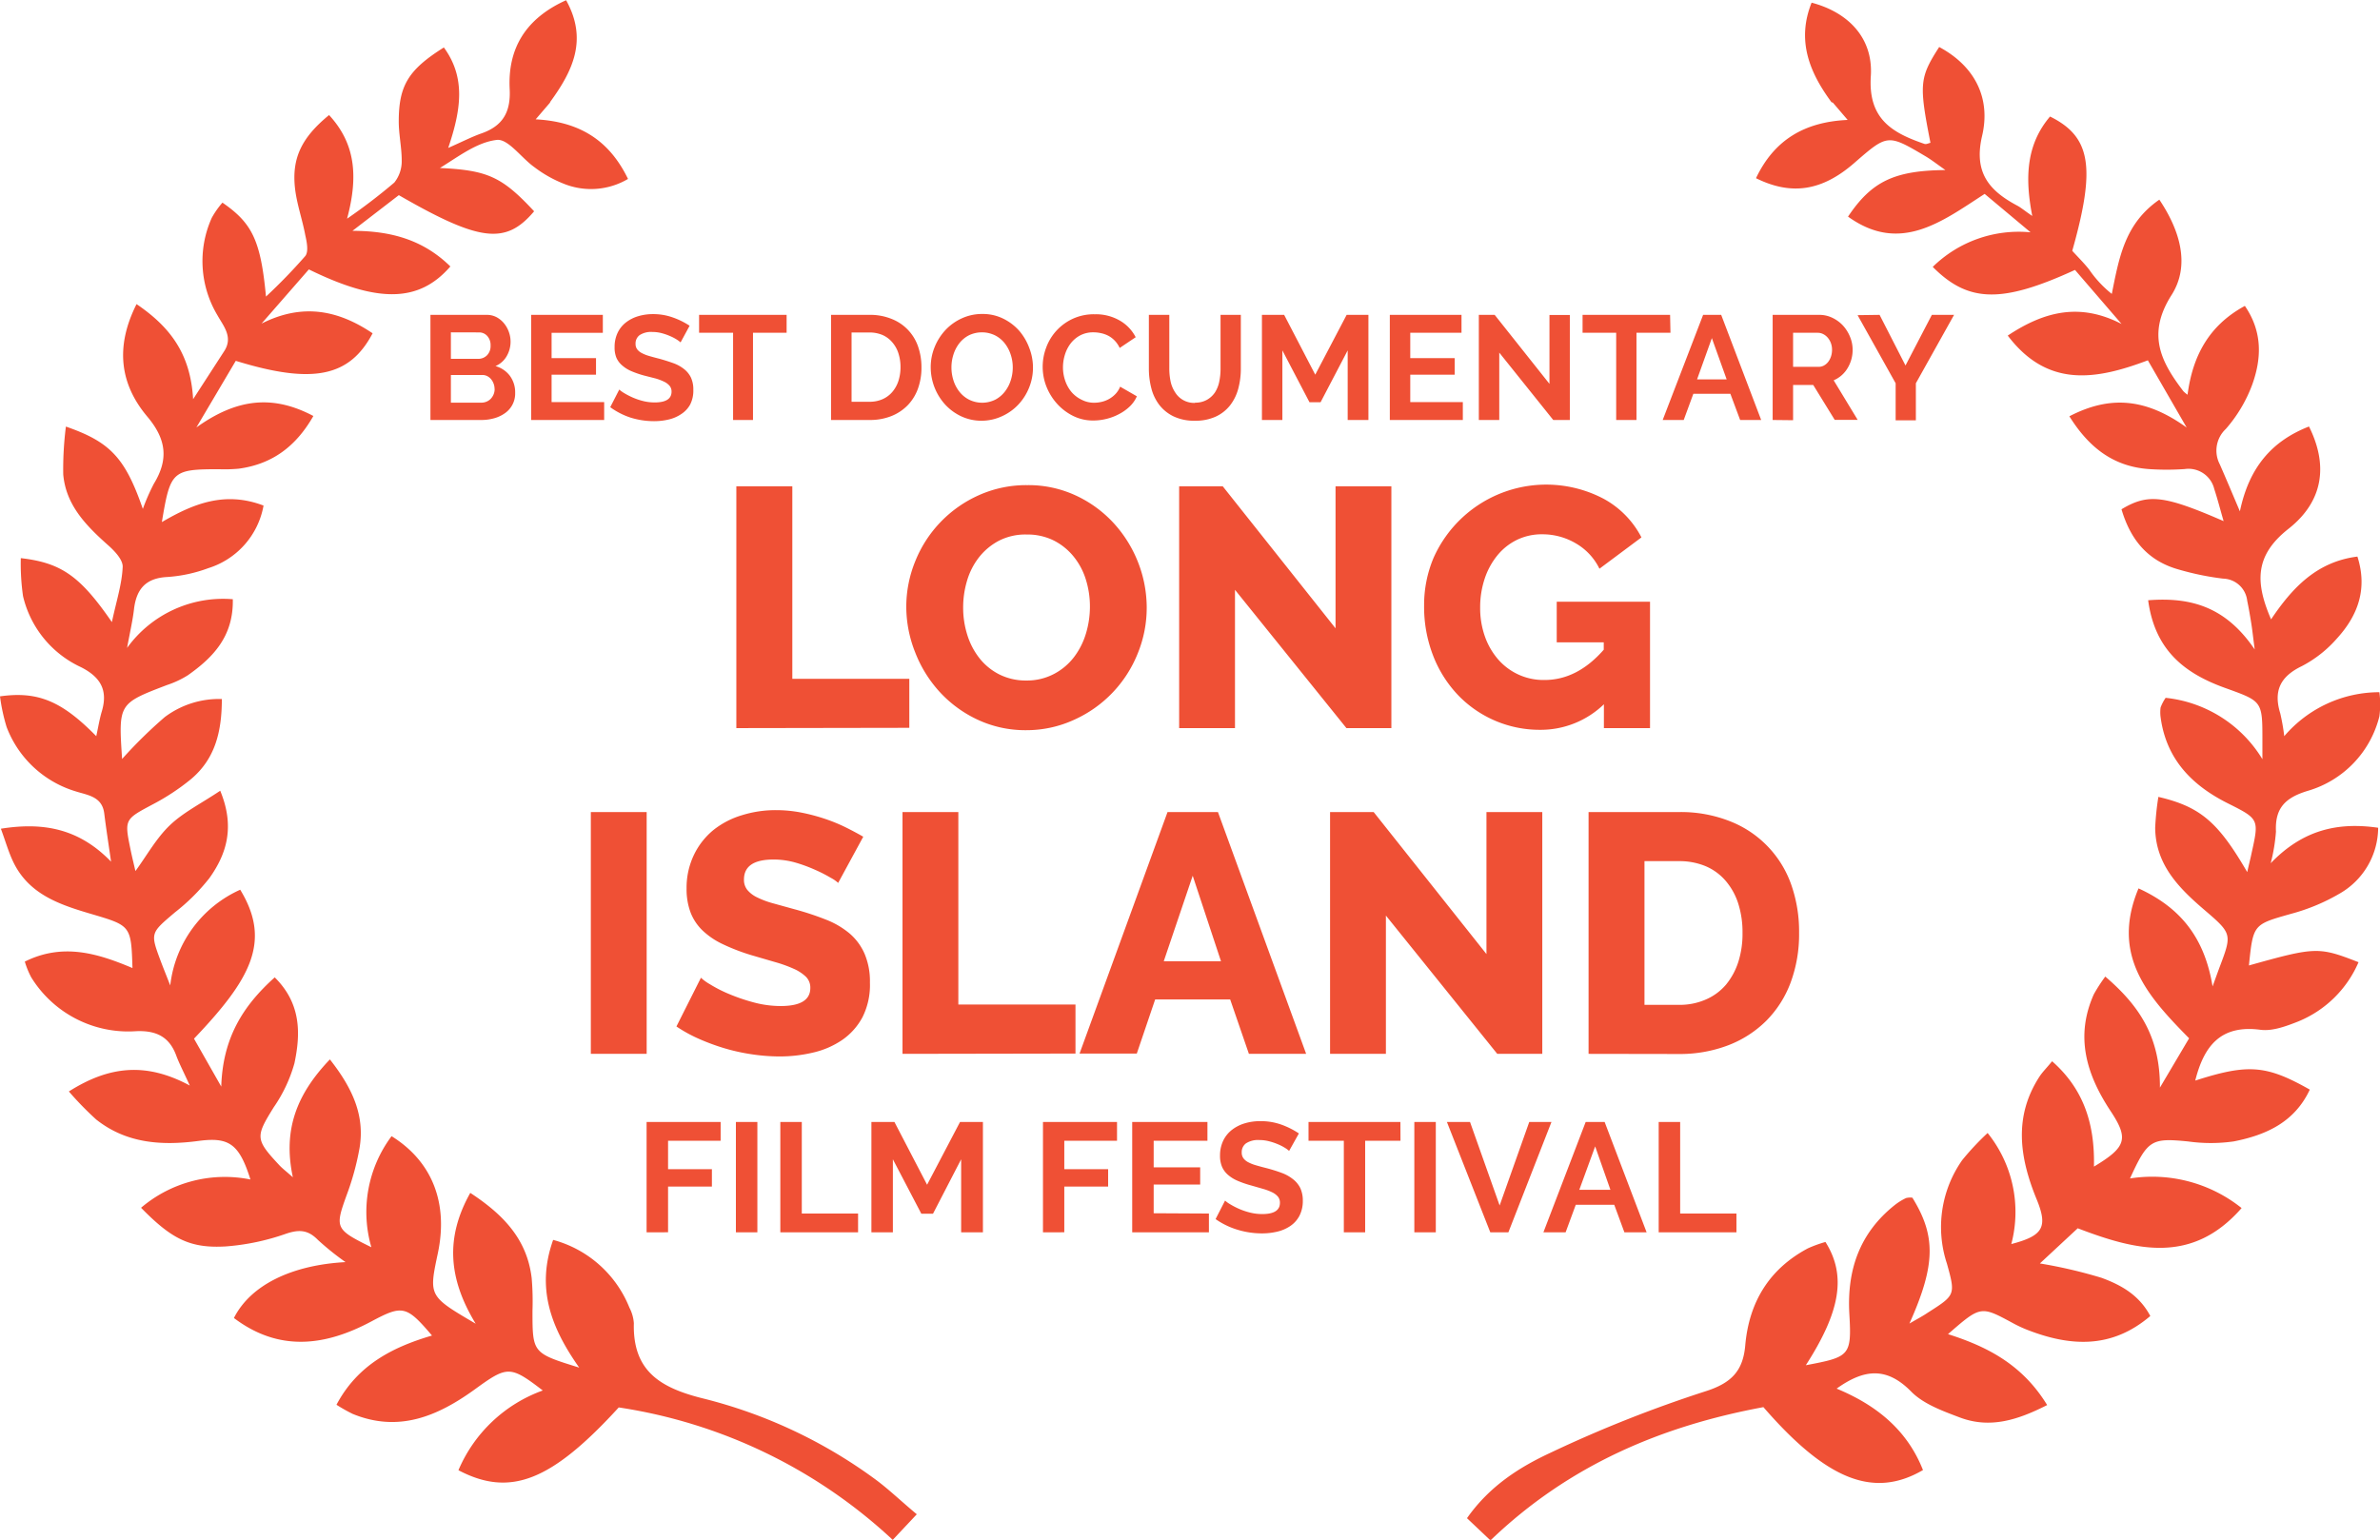 <svg xmlns="http://www.w3.org/2000/svg" viewBox="0 0 321.41 208"><defs><style>.cls-1{fill:#ef5035}</style></defs><title>longisland-laurel-red_1</title><g id="Layer_2" data-name="Layer 2"><g id="Layer_1-2" data-name="Layer 1"><path class="cls-1" d="M247.34 13.81c-3-4.06-4.73-8.35-2.69-13.45 4.93 1.3 8.31 4.74 8 9.87-.4 5.84 2.87 7.71 7.25 9.21.22.08.53-.09.8-.15-1.56-7.93-1.48-8.8 1.18-12.94 4.9 2.63 7 7 5.78 12.07-1.13 4.93 1 7.36 4.79 9.37.5.27.94.66 2 1.38-1-5.13-.83-9.63 2.4-13.43 5.53 2.73 6.19 6.86 3 18.14.71.78 1.54 1.6 2.26 2.5a15.1 15.1 0 0 0 3.08 3.32c1-5 1.78-9.52 6.42-12.73 2.83 4.21 4.18 8.9 1.65 12.88-3.36 5.28-1.46 9 1.6 13a4.91 4.91 0 0 0 .56.47c.68-5.19 2.84-9.34 7.74-12 2.42 3.53 2.25 7.13 1 10.62a19.23 19.23 0 0 1-3.57 6 4 4 0 0 0-.82 4.77c.82 1.86 1.6 3.73 2.72 6.36 1.25-6 4.37-9.52 9.33-11.46 2.53 5.06 2.08 10-2.77 13.82-4.58 3.61-4.5 7.24-2.35 12.23 2.88-4.29 6.18-7.79 11.66-8.48 1.39 4.36.07 7.93-2.71 11a16.33 16.33 0 0 1-4.8 3.8c-2.93 1.41-3.84 3.36-2.91 6.38a27.79 27.79 0 0 1 .54 3.08 16.89 16.89 0 0 1 12.85-5.94 12.64 12.64 0 0 1 0 3.25 14 14 0 0 1-9.66 10.07c-3.08.93-4.46 2.35-4.31 5.51a23.94 23.94 0 0 1-.71 4.27c4.3-4.47 9-5.59 14.51-4.79a10.31 10.31 0 0 1-5.2 8.89 26.51 26.51 0 0 1-6.47 2.71c-5.18 1.47-5.21 1.37-5.78 7 9-2.52 9.41-2.54 14.8-.44a15.07 15.07 0 0 1-8.13 8c-1.62.64-3.48 1.34-5.11 1.13-5.43-.72-7.65 2.25-8.81 6.86 7.11-2.28 9.57-2.12 15.47 1.22-2.06 4.42-5.94 6.15-10.29 7a22.13 22.13 0 0 1-6.16 0c-4.93-.48-5.44-.24-7.83 5a19.32 19.32 0 0 1 15.07 4c-6.7 7.66-14.26 5.74-22.13 2.73l-5.11 4.75a65.79 65.79 0 0 1 8.32 1.94c2.56.94 5.07 2.28 6.59 5.16-5.21 4.45-10.77 4.13-16.56 1.89a17.34 17.34 0 0 1-2-.93c-4.34-2.35-4.34-2.36-8.76 1.49 5.35 1.7 10.06 4.13 13.39 9.58-3.94 2-7.69 3.23-11.81 1.67-2.32-.88-4.9-1.81-6.56-3.5-3.27-3.32-6.3-3.09-10.06-.39 5.38 2.23 9.53 5.59 11.66 11-6.67 3.89-13 1.35-21.55-8.5-13.69 2.54-26.22 7.78-36.86 18l-3.17-3c3.06-4.35 7.1-6.9 11.3-8.85a172.52 172.52 0 0 1 20.85-8.27c3.56-1.12 5.13-2.76 5.43-6.23.51-5.82 3.22-10.31 8.46-13.1a17 17 0 0 1 2.37-.86c2.87 4.55 2 9.42-2.65 16.65 5.89-1.12 6.21-1.24 5.88-6.88-.35-6 1.39-11 6.17-14.79a8 8 0 0 1 1.48-.91 2.29 2.29 0 0 1 .86-.05c3.19 5.16 3.15 9.08-.4 17 1.07-.63 1.79-1 2.48-1.47 3.72-2.37 3.76-2.39 2.59-6.61a15.72 15.72 0 0 1 2.07-14.01 36.25 36.25 0 0 1 3.42-3.65 17 17 0 0 1 3.2 15c4.3-1.12 5-2.27 3.37-6.17-2.26-5.56-3.06-11.05.43-16.44.39-.6.91-1.11 1.71-2.08 4.42 3.89 5.77 8.72 5.65 14.23 4.37-2.63 4.73-3.75 2.25-7.5-3.26-4.93-4.83-10.06-2.26-15.79a22.45 22.45 0 0 1 1.54-2.38c4.46 3.83 7.41 8 7.38 15l3.94-6.66c-5.51-5.6-10.63-11.15-6.83-20.25 5.61 2.57 8.91 6.59 10 13.24.47-1.29.69-1.9.91-2.5 1.75-4.62 1.75-4.61-2.15-7.95-3.41-2.93-6.48-6.09-6.51-11a37.11 37.11 0 0 1 .43-4.15c5.69 1.33 8.08 3.42 12 10.16.22-1 .43-1.79.6-2.62 1-4.52 1-4.56-3.22-6.67-4.89-2.45-8.33-6-9.08-11.64a5 5 0 0 1 0-1.31 6.26 6.26 0 0 1 .68-1.3 17.41 17.41 0 0 1 13.07 8.29v-2.53c0-5.31 0-5.28-4.94-7.06-5.41-1.93-9.57-5-10.49-11.88 5.83-.45 10.5.91 14.39 6.65-.24-1.84-.33-2.71-.47-3.57-.16-1-.33-2-.54-3a3.36 3.36 0 0 0-3.25-3 37.34 37.34 0 0 1-6-1.23c-4-1.12-6.45-3.8-7.73-8.14 3.58-2.14 5.69-1.92 13.79 1.6-.47-1.62-.82-3-1.26-4.33a3.58 3.58 0 0 0-4-2.7 35.52 35.52 0 0 1-4.85 0c-4.75-.35-8.05-2.86-10.72-7.13 5.5-2.85 10.34-2.44 15.84 1.52l-5.24-9.08c-7 2.64-13.54 3.76-18.92-3.34 5.08-3.38 9.86-4.41 15.37-1.57l-6.29-7.3c-9.85 4.52-14.39 4.45-19.21-.41a16.6 16.6 0 0 1 13.21-4.67l-6.2-5.19c-5.79 3.75-11.41 8.13-18.45 3.07 3.19-4.76 6.26-6.23 13.15-6.29-1.09-.76-1.88-1.39-2.75-1.9-5.07-3-5.08-2.95-9.62 1-4.27 3.69-8.38 4.39-13.21 2 2.41-5.06 6.41-7.6 12.38-7.87l-2-2.34zm-173-.02l-2 2.33c5.94.31 9.94 2.83 12.47 8.05a9.82 9.82 0 0 1-8.82.59 16.48 16.48 0 0 1-3.81-2.17c-1.76-1.24-3.56-3.87-5.09-3.69-2.7.31-5.21 2.28-7.68 3.79 6.43.31 8.37 1.17 12.72 5.85-3.81 4.52-7.3 4.15-18.27-2.18l-6.26 4.82c5.27 0 9.59 1.25 13.22 4.81-4.2 4.86-9.73 5-19.11.4l-6.39 7.32c5.46-2.76 10.27-1.88 15 1.31-3.1 5.89-8.06 6.93-18.48 3.72l-5.32 9c5.49-3.94 10.35-4.43 15.8-1.55-2.38 4.17-5.62 6.52-10.1 7.12a20.56 20.56 0 0 1-2.64.07c-6.33 0-6.58.25-7.72 7.14 4.27-2.5 8.52-4.21 13.73-2.23a10.86 10.86 0 0 1-7.45 8.45 19.56 19.56 0 0 1-5.58 1.2c-2.94.16-4.16 1.69-4.47 4.4-.17 1.44-.5 2.87-.93 5.18a16 16 0 0 1 14.28-6.58c.11 5-2.65 7.86-6.07 10.27a12.69 12.69 0 0 1-2.79 1.31c-6.59 2.52-6.59 2.51-6.09 10a62.5 62.5 0 0 1 5.76-5.66 12.22 12.22 0 0 1 7.71-2.44c0 4.47-.94 8.14-4.21 10.86a30.39 30.39 0 0 1-5.14 3.38c-3.74 2-3.83 2-3 6 .2 1 .45 2 .68 3 1.55-2.12 2.82-4.44 4.65-6.19s4.22-2.93 6.8-4.66c2 4.84.9 8.49-1.46 11.8a27.5 27.5 0 0 1-4.68 4.65c-3.28 2.79-3.32 2.74-1.9 6.55.35.93.72 1.84 1.29 3.3a16.17 16.17 0 0 1 9.45-12.93c4.27 7 1.39 12.11-6.24 20.12l3.68 6.47c.2-6.53 2.9-10.88 7.22-14.75 3.58 3.54 3.51 7.6 2.66 11.61a19.74 19.74 0 0 1-2.79 5.93c-2.48 4-2.52 4.33.79 7.87.39.41.85.76 1.79 1.59-1.38-6.44.55-11.26 5-15.92 3 3.82 4.76 7.52 4 12a36.19 36.19 0 0 1-1.75 6.37c-1.58 4.39-1.54 4.59 3.35 7a17.1 17.1 0 0 1 2.73-15c5.55 3.45 7.68 9.11 6.24 15.86-1.22 5.75-1.22 5.75 5.12 9.47-3.71-6.1-4.11-11.64-.73-17.67 4.46 2.92 7.67 6.26 8.29 11.5a36.85 36.85 0 0 1 .11 4.41c0 5.73 0 5.73 6.31 7.69-3.79-5.37-5.85-10.7-3.52-17.25a15.4 15.4 0 0 1 10.3 9.15 5.36 5.36 0 0 1 .6 2.11c-.17 6.52 3.64 8.75 9.44 10.18a66.27 66.27 0 0 1 23 10.78c1.88 1.36 3.56 3 5.77 4.84l-3.25 3.46a69.34 69.34 0 0 0-37-17.89c-9.07 9.92-14.65 12.17-21.65 8.48a19.59 19.59 0 0 1 11.39-10.77c-4.42-3.39-4.78-3.35-9.22-.12-5 3.61-10.26 5.83-16.46 3.28a22.37 22.37 0 0 1-2.18-1.23c2.85-5.37 7.55-7.78 12.9-9.35-3.47-4.09-4-4.14-8.22-1.89-6.24 3.33-12.46 4.11-18.53-.48 2.28-4.51 7.89-7.16 15.07-7.55a37.83 37.83 0 0 1-3.73-3c-1.32-1.35-2.51-1.44-4.31-.83a31.55 31.55 0 0 1-8.11 1.71c-4.84.29-7.33-1-11.46-5.22a17.45 17.45 0 0 1 14.77-3.82c-1.52-4.83-2.9-5.75-7-5.21-4.94.66-9.74.36-13.84-2.9a43.72 43.72 0 0 1-3.68-3.78c5.4-3.42 10.38-4 16.33-.8-.81-1.79-1.39-2.89-1.81-4-.94-2.61-2.75-3.46-5.46-3.34A15.39 15.39 0 0 1 4.21 132a11.79 11.79 0 0 1-.86-2.11c5.15-2.56 9.85-1.11 14.54.87-.18-5.71-.21-5.72-5.48-7.28-4.28-1.26-8.52-2.63-10.64-7.1-.61-1.28-1-2.66-1.65-4.44C6 111 10.75 112 15 116.39c-.36-2.5-.67-4.49-.92-6.5-.28-2.33-2.27-2.48-3.87-3a14.42 14.42 0 0 1-9.32-8.7A25.12 25.12 0 0 1 0 94.06c5.11-.72 8.34.63 13 5.38.27-1.24.44-2.3.74-3.32.86-2.86-.12-4.64-2.8-6a14.12 14.12 0 0 1-7.83-9.6 30.84 30.84 0 0 1-.3-5.13c5.45.63 8 2.4 12.3 8.64.61-2.86 1.37-5.17 1.46-7.5 0-1-1.19-2.21-2.1-3-2.91-2.6-5.58-5.36-5.93-9.46a45.58 45.58 0 0 1 .36-6.45c6 2.08 8 4.23 10.39 11.12a28.08 28.08 0 0 1 1.49-3.4c2-3.28 1.7-6-.89-9.07-3.65-4.33-4.39-9.36-1.45-15.19 4.55 3.09 7.29 6.72 7.64 12.84l4.2-6.49c1.24-1.91-.11-3.39-.93-4.87a14.24 14.24 0 0 1-.75-13.14 11.78 11.78 0 0 1 1.44-2.05c4 2.76 5.17 5.08 5.88 12.69a74.64 74.64 0 0 0 5.31-5.48c.46-.58.21-1.88 0-2.8-.4-2.16-1.17-4.27-1.4-6.44-.42-4 .91-6.77 4.61-9.8 3.5 3.8 4 8.16 2.43 14a78.87 78.87 0 0 0 6.38-4.88 4.6 4.6 0 0 0 1-3c0-1.74-.4-3.5-.4-5.25 0-4.9 1.33-7 6.09-10 3 4.1 2.31 8.47.59 13.57 1.91-.84 3.16-1.49 4.46-1.95 2.88-1 4-2.85 3.84-6-.28-5.49 2.16-9.54 7.62-12 3 5.39.83 9.66-2.2 13.81z"/><path class="cls-1" d="M99.44 98.35V65.69H107v26h15.8v6.62zm39.14.28A15.19 15.19 0 0 1 132 97.2a16.31 16.31 0 0 1-5.11-3.75 17 17 0 0 1-3.29-5.31 16.73 16.73 0 0 1-1.21-6.14 16.29 16.29 0 0 1 1.22-6.21 16.47 16.47 0 0 1 8.58-8.9 15.62 15.62 0 0 1 6.53-1.36 15.2 15.2 0 0 1 6.63 1.43 16.16 16.16 0 0 1 5.11 3.77 17 17 0 0 1 3.25 5.27 16.8 16.8 0 0 1 1.15 6.07 16.3 16.3 0 0 1-1.22 6.21 16.53 16.53 0 0 1-8.53 8.92 15.4 15.4 0 0 1-6.53 1.43zm-8.51-16.56a12.24 12.24 0 0 0 .55 3.66 9.79 9.79 0 0 0 1.63 3.15 8 8 0 0 0 2.69 2.21 7.93 7.93 0 0 0 3.68.83 7.79 7.79 0 0 0 3.78-.92 8.18 8.18 0 0 0 2.67-2.28 10 10 0 0 0 1.59-3.17 12.55 12.55 0 0 0 .53-3.61 12.19 12.19 0 0 0-.55-3.66 9.28 9.28 0 0 0-1.64-3.09 8.25 8.25 0 0 0-2.71-2.19 8 8 0 0 0-3.66-.8 7.82 7.82 0 0 0-3.75.85 8.36 8.36 0 0 0-2.67 2.23 9.43 9.43 0 0 0-1.61 3.15 12.56 12.56 0 0 0-.53 3.63zm36.71-2.4v18.68h-7.54V65.69h5.89l15.23 19.18V65.69h7.54v32.66h-6.07zm49.82 15.46a12.29 12.29 0 0 1-8.6 3.45 15.28 15.28 0 0 1-11.06-4.65 16.17 16.17 0 0 1-3.38-5.31 18.23 18.23 0 0 1-1.24-6.83 16.39 16.39 0 0 1 1.24-6.35 16.65 16.65 0 0 1 23-8.07 12.41 12.41 0 0 1 5.11 5.22L216 76.82a8 8 0 0 0-3.2-3.43 8.86 8.86 0 0 0-4.53-1.22 7.64 7.64 0 0 0-3.43.76 7.83 7.83 0 0 0-2.65 2.12 9.89 9.89 0 0 0-1.7 3.15 12.15 12.15 0 0 0-.6 3.86 11.48 11.48 0 0 0 .64 3.91 9.53 9.53 0 0 0 1.79 3.1 8.11 8.11 0 0 0 6.26 2.78q4.42 0 8-4.09v-1h-6.35v-5.48h12.6v17.07h-6.23zM79.79 142.35v-32.66h7.54v32.66zm33.4-23.09a4.6 4.6 0 0 0-1-.69 18.19 18.19 0 0 0-2.07-1.06 20.08 20.08 0 0 0-2.71-1 10.84 10.84 0 0 0-2.94-.41q-4 0-4 2.71a2.15 2.15 0 0 0 .44 1.38 3.85 3.85 0 0 0 1.29 1 11.82 11.82 0 0 0 2.14.81l3 .83a39.27 39.27 0 0 1 4.23 1.4 11.34 11.34 0 0 1 3.2 1.89 7.63 7.63 0 0 1 2 2.74 9.5 9.5 0 0 1 .71 3.86 9.68 9.68 0 0 1-1 4.67 8.73 8.73 0 0 1-2.74 3.08 11.55 11.55 0 0 1-3.91 1.7 19.47 19.47 0 0 1-4.55.53 25.38 25.38 0 0 1-3.68-.28 26.55 26.55 0 0 1-3.68-.8 29.23 29.23 0 0 1-3.47-1.27 19.37 19.37 0 0 1-3.1-1.7l3.31-6.58a6.45 6.45 0 0 0 1.2.87 17.85 17.85 0 0 0 2.51 1.29 25.43 25.43 0 0 0 3.34 1.15 14 14 0 0 0 3.72.51q4 0 4-2.44a2.06 2.06 0 0 0-.6-1.52 5.65 5.65 0 0 0-1.66-1.08 18 18 0 0 0-2.51-.9l-3.15-.92a27.19 27.19 0 0 1-3.91-1.5 10.31 10.31 0 0 1-2.74-1.86 6.75 6.75 0 0 1-1.61-2.44 9 9 0 0 1-.53-3.22 10.26 10.26 0 0 1 1-4.55 9.84 9.84 0 0 1 2.62-3.34 11.42 11.42 0 0 1 3.84-2 15.25 15.25 0 0 1 4.62-.69 17.58 17.58 0 0 1 3.36.32 25.4 25.4 0 0 1 3.17.83 22.87 22.87 0 0 1 2.83 1.15q1.31.65 2.42 1.29zm8.69 23.09v-32.66h7.54v26h15.82v6.62zm35.79-32.66h6.81l11.91 32.66h-7.73l-2.53-7.35H156l-2.48 7.31h-7.73zm7.22 20.15l-3.82-11.55-3.91 11.55zm22.27-6.17v18.68h-7.54v-32.66h5.89l15.23 19.18v-19.18h7.54v32.66h-6.08zm27.37 18.68v-32.66h12.19a18 18 0 0 1 7.08 1.31 14.25 14.25 0 0 1 8.16 8.67 19.06 19.06 0 0 1 1 6.33 18.77 18.77 0 0 1-1.15 6.74 14.49 14.49 0 0 1-3.29 5.15 14.77 14.77 0 0 1-5.15 3.31 18.32 18.32 0 0 1-6.69 1.17zM235.32 126a12.71 12.71 0 0 0-.57-3.93 8.85 8.85 0 0 0-1.68-3.06 7.33 7.33 0 0 0-2.71-2 9.14 9.14 0 0 0-3.63-.69h-4.65v19.41h4.65a8.76 8.76 0 0 0 3.68-.74 7.44 7.44 0 0 0 2.69-2 9.34 9.34 0 0 0 1.66-3.08 12.54 12.54 0 0 0 .56-3.91zM69.57 53.07a3.22 3.22 0 0 1-1.35 2.72 4.63 4.63 0 0 1-1.46.7 6.34 6.34 0 0 1-1.77.24h-6.86v-14.2h7.6a2.8 2.8 0 0 1 1.34.32 3.34 3.34 0 0 1 1 .83 3.82 3.82 0 0 1 .65 1.16 3.88 3.88 0 0 1-.29 3.26 3.17 3.17 0 0 1-1.52 1.35 3.65 3.65 0 0 1 1.93 1.29 3.73 3.73 0 0 1 .73 2.33zm-8.68-8.18v3.58h3.68a1.64 1.64 0 0 0 1.19-.47 1.76 1.76 0 0 0 .49-1.32 1.82 1.82 0 0 0-.45-1.3 1.46 1.46 0 0 0-1.11-.48zm5.9 7.66a2.08 2.08 0 0 0-.13-.73 2 2 0 0 0-.35-.61 1.64 1.64 0 0 0-.52-.41 1.46 1.46 0 0 0-.66-.15h-4.24v3.74H65a1.8 1.8 0 0 0 .71-.14 1.7 1.7 0 0 0 .57-.39 1.9 1.9 0 0 0 .52-1.31zm14.8 1.76v2.42h-9.86v-14.2h9.68v2.42h-6.92v3.42h6v2.24h-6v3.7zm10.32-8.06a3.41 3.41 0 0 0-.51-.38 6.18 6.18 0 0 0-.9-.47 7.86 7.86 0 0 0-1.15-.4 5 5 0 0 0-1.26-.16 2.82 2.82 0 0 0-1.7.42 1.39 1.39 0 0 0-.56 1.18 1.21 1.21 0 0 0 .21.73 1.81 1.81 0 0 0 .61.51 5.08 5.08 0 0 0 1 .4q.61.18 1.41.38 1 .28 1.89.6a5.12 5.12 0 0 1 1.44.8 3.29 3.29 0 0 1 .92 1.14 3.82 3.82 0 0 1 .32 1.65 4.12 4.12 0 0 1-.43 2 3.62 3.62 0 0 1-1.2 1.28 5.05 5.05 0 0 1-1.68.73 8.45 8.45 0 0 1-2 .23 10.69 10.69 0 0 1-3.16-.48A9.75 9.75 0 0 1 82.41 55l1.22-2.38a3.84 3.84 0 0 0 .65.47 10 10 0 0 0 1.11.58 8.65 8.65 0 0 0 1.42.49 6.42 6.42 0 0 0 1.6.2q2.28 0 2.28-1.46a1.2 1.2 0 0 0-.26-.78 2.22 2.22 0 0 0-.74-.56 7.1 7.1 0 0 0-1.16-.44L87 50.73a13 13 0 0 1-1.77-.61 4.66 4.66 0 0 1-1.23-.78 2.93 2.93 0 0 1-.75-1 3.61 3.61 0 0 1-.25-1.45 4.41 4.41 0 0 1 .4-1.92 3.88 3.88 0 0 1 1.11-1.4 5 5 0 0 1 1.65-.85 6.82 6.82 0 0 1 2-.29 7.84 7.84 0 0 1 2.76.47 10.32 10.32 0 0 1 2.21 1.1zm14.32-1.3h-4.54v11.78H99V44.95h-4.59v-2.42h11.82zm6 11.78v-14.2h5.16a7.72 7.72 0 0 1 3.05.56 6.13 6.13 0 0 1 3.56 3.77 8.47 8.47 0 0 1 .44 2.75 8.32 8.32 0 0 1-.49 2.93 6.26 6.26 0 0 1-1.41 2.24 6.36 6.36 0 0 1-2.21 1.44 7.81 7.81 0 0 1-2.89.51zm9.38-7.12a6 6 0 0 0-.28-1.88 4.2 4.2 0 0 0-.82-1.48 3.65 3.65 0 0 0-1.33-1 4.49 4.49 0 0 0-1.79-.34H115v9.36h2.4a4.33 4.33 0 0 0 1.81-.36 3.7 3.7 0 0 0 1.32-1 4.4 4.4 0 0 0 .81-1.49 6 6 0 0 0 .27-1.81zm11 7.22a6.45 6.45 0 0 1-2.83-.61 7 7 0 0 1-2.18-1.62 7.51 7.51 0 0 1-1.91-5 7.13 7.13 0 0 1 .53-2.72 7.49 7.49 0 0 1 1.46-2.3 7 7 0 0 1 2.21-1.58 6.56 6.56 0 0 1 2.78-.59 6.24 6.24 0 0 1 2.81.63 7 7 0 0 1 2.17 1.65A7.63 7.63 0 0 1 139 47a7.31 7.31 0 0 1 .5 2.64 7.18 7.18 0 0 1-.52 2.71 7.36 7.36 0 0 1-1.44 2.28 6.93 6.93 0 0 1-2.2 1.58 6.56 6.56 0 0 1-2.73.62zm-4.12-7.2a5.69 5.69 0 0 0 .28 1.78 4.75 4.75 0 0 0 .81 1.52 4 4 0 0 0 1.3 1.06 4 4 0 0 0 3.52 0 4 4 0 0 0 1.3-1.09 4.85 4.85 0 0 0 .8-1.53 5.66 5.66 0 0 0 .27-1.73 5.53 5.53 0 0 0-.29-1.78 4.91 4.91 0 0 0-.82-1.52 3.93 3.93 0 0 0-1.3-1.05 4.05 4.05 0 0 0-3.51 0 3.94 3.94 0 0 0-1.3 1.08 4.83 4.83 0 0 0-.79 1.52 5.66 5.66 0 0 0-.27 1.74zm12.32-.1a7.35 7.35 0 0 1 .47-2.57 6.89 6.89 0 0 1 3.57-3.89 6.79 6.79 0 0 1 3-.62 6.45 6.45 0 0 1 3.39.86 5.49 5.49 0 0 1 2.13 2.24L151.21 47a3.62 3.62 0 0 0-.68-1 3.42 3.42 0 0 0-.86-.65 3.86 3.86 0 0 0-1-.35 4.55 4.55 0 0 0-1-.11 3.72 3.72 0 0 0-1.81.42 4 4 0 0 0-1.28 1.09 4.83 4.83 0 0 0-.77 1.52 5.77 5.77 0 0 0-.26 1.69 5.51 5.51 0 0 0 .3 1.81 4.82 4.82 0 0 0 .85 1.53 4.24 4.24 0 0 0 1.38 1.05 3.61 3.61 0 0 0 1.69.4 4.44 4.44 0 0 0 1-.12 3.73 3.73 0 0 0 1.86-1.05 3.09 3.09 0 0 0 .64-1l2.26 1.3a4.27 4.27 0 0 1-1 1.41 6.24 6.24 0 0 1-1.42 1 7.24 7.24 0 0 1-1.69.64 7.4 7.4 0 0 1-1.76.22 6 6 0 0 1-2.78-.64 7.23 7.23 0 0 1-2.17-1.67 7.75 7.75 0 0 1-1.42-2.34 7.31 7.31 0 0 1-.48-2.62zm20.58 4.86A3.16 3.16 0 0 0 163 54a3.22 3.22 0 0 0 1.08-1 4.29 4.29 0 0 0 .58-1.47 8.5 8.5 0 0 0 .17-1.71v-7.29h2.74v7.24a10.34 10.34 0 0 1-.35 2.74 6.29 6.29 0 0 1-1.1 2.24 5.27 5.27 0 0 1-1.93 1.52 6.53 6.53 0 0 1-2.82.56 6.45 6.45 0 0 1-2.89-.59 5.39 5.39 0 0 1-1.93-1.56 6.23 6.23 0 0 1-1.07-2.25 10.58 10.58 0 0 1-.33-2.66v-7.24h2.76v7.24a8.61 8.61 0 0 0 .17 1.73 4.29 4.29 0 0 0 .62 1.5 3 3 0 0 0 2.69 1.42zM182 56.73v-9.4l-3.66 7h-1.5l-3.66-7v9.4h-2.76v-14.2h3l4.2 8.08 4.24-8.08h2.94v14.2zm15.55-2.42v2.42h-9.86v-14.2h9.68v2.42h-6.92v3.42h6v2.24h-6v3.7zm4.92-6.68v9.1h-2.76v-14.2h2.14l7.4 9.32v-9.3H212v14.18h-2.24zm23.12-2.68H221v11.78h-2.74V44.95h-4.54v-2.42h11.82zm4.41-2.42h2.44l5.4 14.2H235l-1.32-3.54h-5l-1.3 3.54h-2.84zm3.18 8.72l-2-5.58-2 5.58zm6.21 5.48v-14.2h6.28a4 4 0 0 1 1.81.41 4.69 4.69 0 0 1 1.43 1.06 5.11 5.11 0 0 1 .94 1.52 4.57 4.57 0 0 1 .34 1.71 4.72 4.72 0 0 1-.69 2.51 4 4 0 0 1-1.87 1.63l3.24 5.34h-3.1l-2.9-4.71h-2.72v4.76zm2.76-7.18h3.46a1.46 1.46 0 0 0 .71-.18 1.82 1.82 0 0 0 .57-.49 2.47 2.47 0 0 0 .38-.73 2.84 2.84 0 0 0 .14-.9 2.57 2.57 0 0 0-.16-.92 2.4 2.4 0 0 0-.43-.73 1.94 1.94 0 0 0-.62-.48 1.61 1.61 0 0 0-.71-.17h-3.34zm11.68-7.02l3.5 6.84 3.56-6.84h3l-5.16 9.24v5H256v-5l-5.14-9.2zM87.32 166.46v-14.91h10v2.54h-7.1v3.84h5.92v2.35h-5.92v6.17zm12.06 0v-14.91h2.9v14.91zm6 0v-14.91h2.9v12.37h7.6v2.54zm24.42 0v-9.87l-3.8 7.35h-1.58l-3.84-7.35v9.87h-2.9v-14.91h3.11l4.41 8.48 4.45-8.48h3.09v14.91zm11.05 0v-14.91h10v2.54h-7.12v3.84h5.92v2.35h-5.92v6.17zm22.41-2.54v2.54H152.9v-14.91h10.16v2.54h-7.26v3.59h6.28V160h-6.28v3.88zm10.83-8.46a3.59 3.59 0 0 0-.54-.4 6.51 6.51 0 0 0-.95-.49 8.23 8.23 0 0 0-1.21-.41 5.29 5.29 0 0 0-1.32-.17 3 3 0 0 0-1.79.44 1.46 1.46 0 0 0-.59 1.24 1.28 1.28 0 0 0 .22.77 1.9 1.9 0 0 0 .64.54 5.39 5.39 0 0 0 1.06.42q.64.19 1.48.4 1.09.29 2 .63a5.38 5.38 0 0 1 1.51.84 3.48 3.48 0 0 1 1 1.21 4 4 0 0 1 .34 1.73 4.31 4.31 0 0 1-.45 2 3.79 3.79 0 0 1-1.22 1.38 5.28 5.28 0 0 1-1.76.77 8.84 8.84 0 0 1-2.09.24 11.22 11.22 0 0 1-3.32-.5 10.23 10.23 0 0 1-2.94-1.43l1.28-2.5a4 4 0 0 0 .68.49 10.25 10.25 0 0 0 1.17.61 9 9 0 0 0 1.49.51 6.73 6.73 0 0 0 1.68.21q2.4 0 2.39-1.53a1.26 1.26 0 0 0-.27-.82 2.31 2.31 0 0 0-.78-.59 7.48 7.48 0 0 0-1.22-.46l-1.6-.46a13.64 13.64 0 0 1-1.86-.64 4.87 4.87 0 0 1-1.31-.82 3.06 3.06 0 0 1-.79-1.09 3.77 3.77 0 0 1-.26-1.48 4.63 4.63 0 0 1 .42-2 4.07 4.07 0 0 1 1.17-1.47 5.28 5.28 0 0 1 1.73-.89 7.17 7.17 0 0 1 2.12-.3 8.24 8.24 0 0 1 2.9.49 10.81 10.81 0 0 1 2.31 1.17zm15.04-1.37h-4.77v12.37h-2.88v-12.37h-4.77v-2.54h12.41zm1.87 12.37v-14.91h2.9v14.91zm7.52-14.91l4 11.28 4-11.28h3l-5.82 14.91h-2.44l-5.86-14.91zm15.62 0h2.56l5.67 14.91h-3l-1.37-3.72h-5.2l-1.37 3.72h-3zm3.34 9.16l-2.06-5.86-2.14 5.86zm6.52 5.75v-14.91h2.9v12.37h7.6v2.54z"/></g></g></svg>